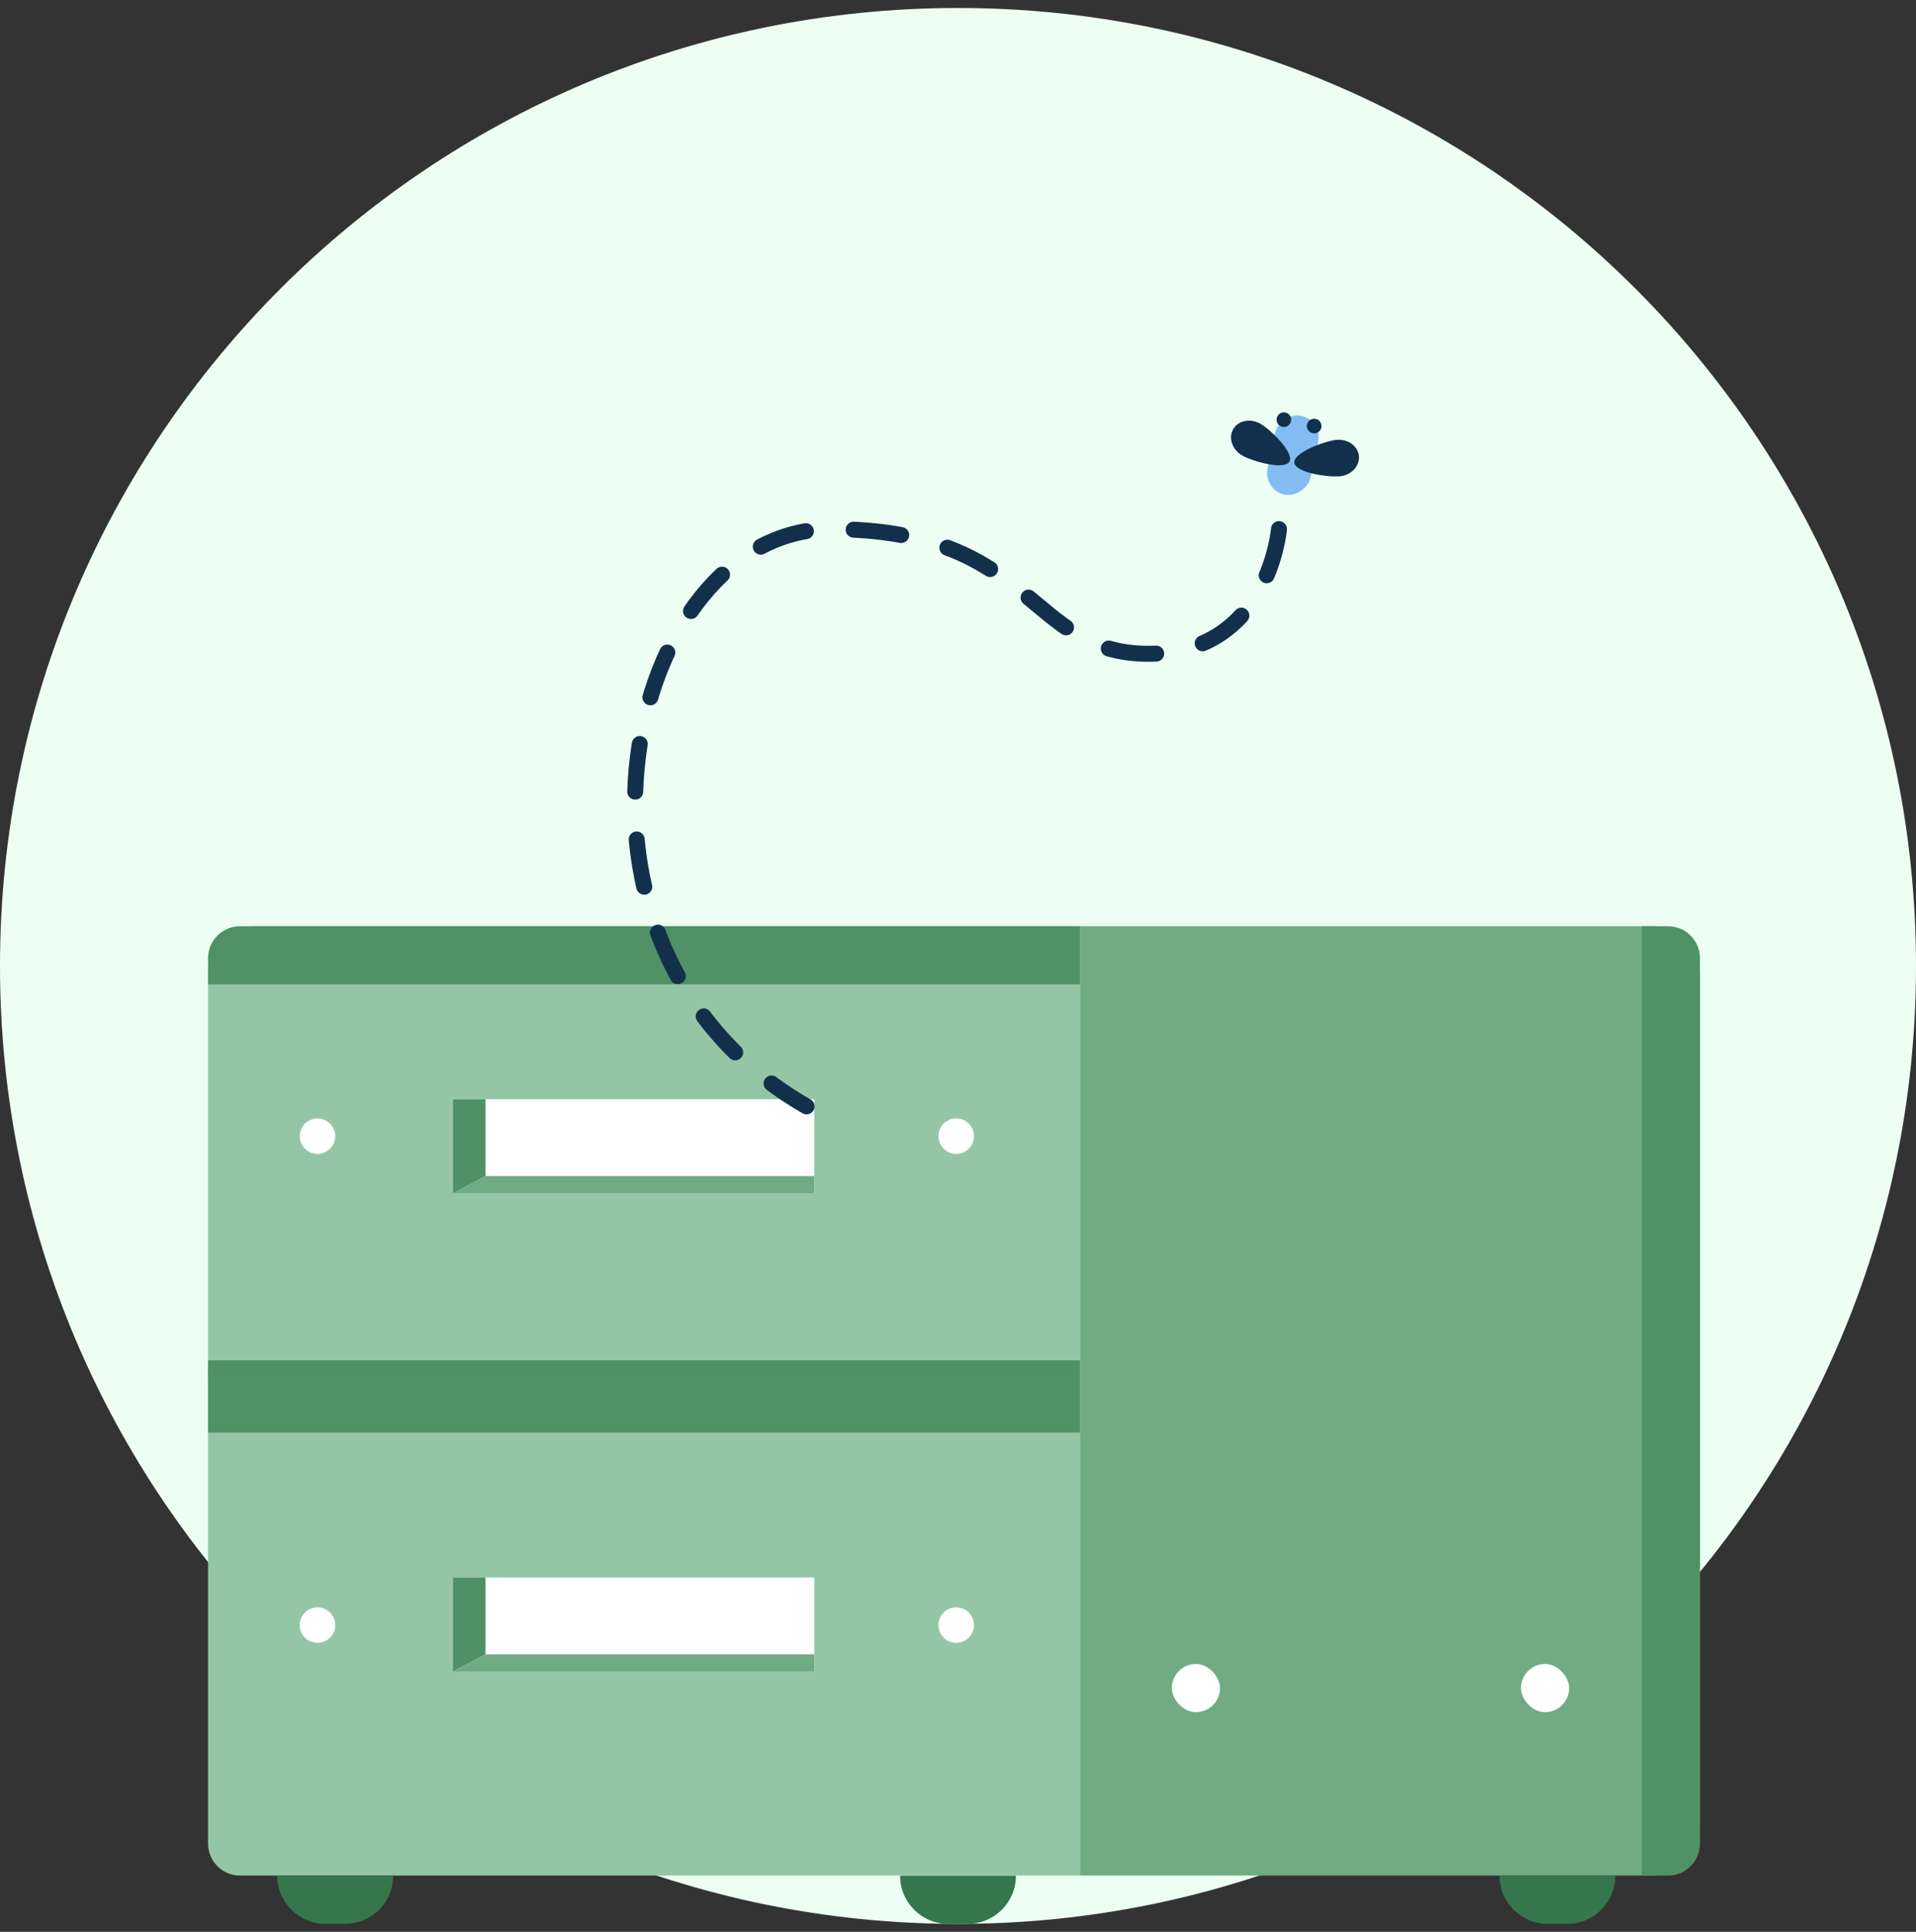 <svg width="120" height="121" viewBox="0 0 120 121" fill="none" xmlns="http://www.w3.org/2000/svg">
<rect x="0" y="0" width="120" height="121" fill="#333333" stroke="none"/>
<path fill-rule="evenodd" clip-rule="evenodd" d="M60 120.5C93.137 120.5 120 93.637 120 60.5C120 27.363 93.137 0.5 60 0.5C26.863 0.5 0 27.363 0 60.5C0 93.637 26.863 120.5 60 120.5Z" fill="#EDFFF3"/>
<path d="M67.638 58.013H103.47C105.126 58.013 106.47 59.356 106.47 61.013V114.473C106.47 116.13 105.126 117.473 103.47 117.473H67.638V58.013Z" fill="#71AB84"/>
<path d="M102.829 58.013H104.47C105.574 58.013 106.47 58.908 106.47 60.013V115.473C106.47 116.578 105.574 117.473 104.47 117.473H102.829V58.013Z" fill="#509166"/>
<path d="M13.031 61.013C13.031 59.356 14.374 58.013 16.031 58.013H67.638V117.473H15.031C13.927 117.473 13.031 116.578 13.031 115.473V61.013Z" fill="#94C6A5"/>
<rect x="28.372" y="68.849" width="22.624" height="5.889" fill="white"/>
<path fill-rule="evenodd" clip-rule="evenodd" d="M28.372 68.849H30.409V73.662L28.372 74.739V68.849Z" fill="#509066"/>
<path fill-rule="evenodd" clip-rule="evenodd" d="M28.372 74.739H50.996V73.662L30.409 73.662L28.372 74.739Z" fill="#71AB84"/>
<rect x="28.372" y="98.804" width="22.624" height="5.889" fill="white"/>
<path fill-rule="evenodd" clip-rule="evenodd" d="M28.372 98.804H30.409V103.617L28.372 104.694V98.804Z" fill="#509066"/>
<path fill-rule="evenodd" clip-rule="evenodd" d="M28.372 104.694H50.996V103.617L30.409 103.617L28.372 104.694Z" fill="#71AB84"/>
<path fill-rule="evenodd" clip-rule="evenodd" d="M19.885 72.274C20.499 72.274 20.997 71.777 20.997 71.163C20.997 70.549 20.499 70.051 19.885 70.051C19.272 70.051 18.774 70.549 18.774 71.163C18.774 71.777 19.272 72.274 19.885 72.274Z" fill="white"/>
<path fill-rule="evenodd" clip-rule="evenodd" d="M19.885 102.897C20.499 102.897 20.997 102.4 20.997 101.786C20.997 101.172 20.499 100.674 19.885 100.674C19.272 100.674 18.774 101.172 18.774 101.786C18.774 102.4 19.272 102.897 19.885 102.897Z" fill="white"/>
<path fill-rule="evenodd" clip-rule="evenodd" d="M59.889 72.274C60.503 72.274 61 71.777 61 71.163C61 70.549 60.503 70.051 59.889 70.051C59.275 70.051 58.777 70.549 58.777 71.163C58.777 71.777 59.275 72.274 59.889 72.274Z" fill="white"/>
<path fill-rule="evenodd" clip-rule="evenodd" d="M59.889 102.897C60.503 102.897 61 102.4 61 101.786C61 101.172 60.503 100.674 59.889 100.674C59.275 100.674 58.777 101.172 58.777 101.786C58.777 102.4 59.275 102.897 59.889 102.897Z" fill="white"/>
<rect x="73.393" y="104.221" width="3.017" height="3.017" rx="1.509" fill="white"/>
<rect x="95.258" y="104.221" width="3.017" height="3.017" rx="1.509" fill="white"/>
<path d="M93.914 117.483H101.169C101.169 119.149 99.818 120.5 98.151 120.5H96.931C95.264 120.5 93.914 119.149 93.914 117.483Z" fill="#36764C"/>
<path d="M56.373 117.483H63.627C63.627 119.149 62.277 120.5 60.61 120.5H59.39C57.723 120.5 56.373 119.149 56.373 117.483Z" fill="#36764C"/>
<path d="M17.369 117.483H24.624C24.624 119.149 23.273 120.5 21.607 120.5H20.386C18.72 120.5 17.369 119.149 17.369 117.483Z" fill="#36764C"/>
<path d="M13.031 85.703H67.638" stroke="#509066"/>
<path d="M13.031 60.013C13.031 58.908 13.927 58.013 15.031 58.013H67.638V61.653H13.031V60.013Z" fill="#509166"/>
<rect x="13.031" y="86.089" width="54.607" height="3.64" fill="#509166"/>
<path d="M80.102 33.141C80.102 33.141 79.461 40.949 71.916 40.949C64.371 40.949 64.851 33.141 52.025 33.141C39.198 33.141 33.142 59.319 50.515 69.296" stroke="#12304C" stroke-linecap="round" stroke-linejoin="round" stroke-dasharray="3 3"/>
<rect width="2.75" height="5.041" rx="1.375" transform="matrix(-0.978 -0.208 -0.208 0.978 82.84 26.331)" fill="#82BCF2"/>
<path fill-rule="evenodd" clip-rule="evenodd" d="M82.212 27.132C81.965 27.08 81.807 26.836 81.859 26.589C81.912 26.341 82.155 26.183 82.403 26.236C82.65 26.288 82.808 26.532 82.756 26.779C82.703 27.027 82.46 27.185 82.212 27.132Z" fill="#12304C"/>
<path fill-rule="evenodd" clip-rule="evenodd" d="M80.317 26.735C80.069 26.682 79.911 26.439 79.964 26.191C80.016 25.944 80.26 25.786 80.507 25.838C80.755 25.891 80.913 26.134 80.86 26.382C80.808 26.629 80.564 26.787 80.317 26.735Z" fill="#12304C"/>
<path fill-rule="evenodd" clip-rule="evenodd" d="M80.758 28.914C80.442 29.462 78.431 28.894 77.802 28.53C77.173 28.167 76.919 27.428 77.236 26.881C77.552 26.333 78.319 26.183 78.948 26.546C79.577 26.909 81.075 28.366 80.758 28.914Z" fill="#12304C"/>
<path fill-rule="evenodd" clip-rule="evenodd" d="M81.065 28.979C81.131 29.609 83.199 29.907 83.921 29.831C84.644 29.755 85.176 29.183 85.11 28.554C85.044 27.925 84.404 27.476 83.682 27.552C82.959 27.628 80.999 28.35 81.065 28.979Z" fill="#12304C"/>
</svg>
